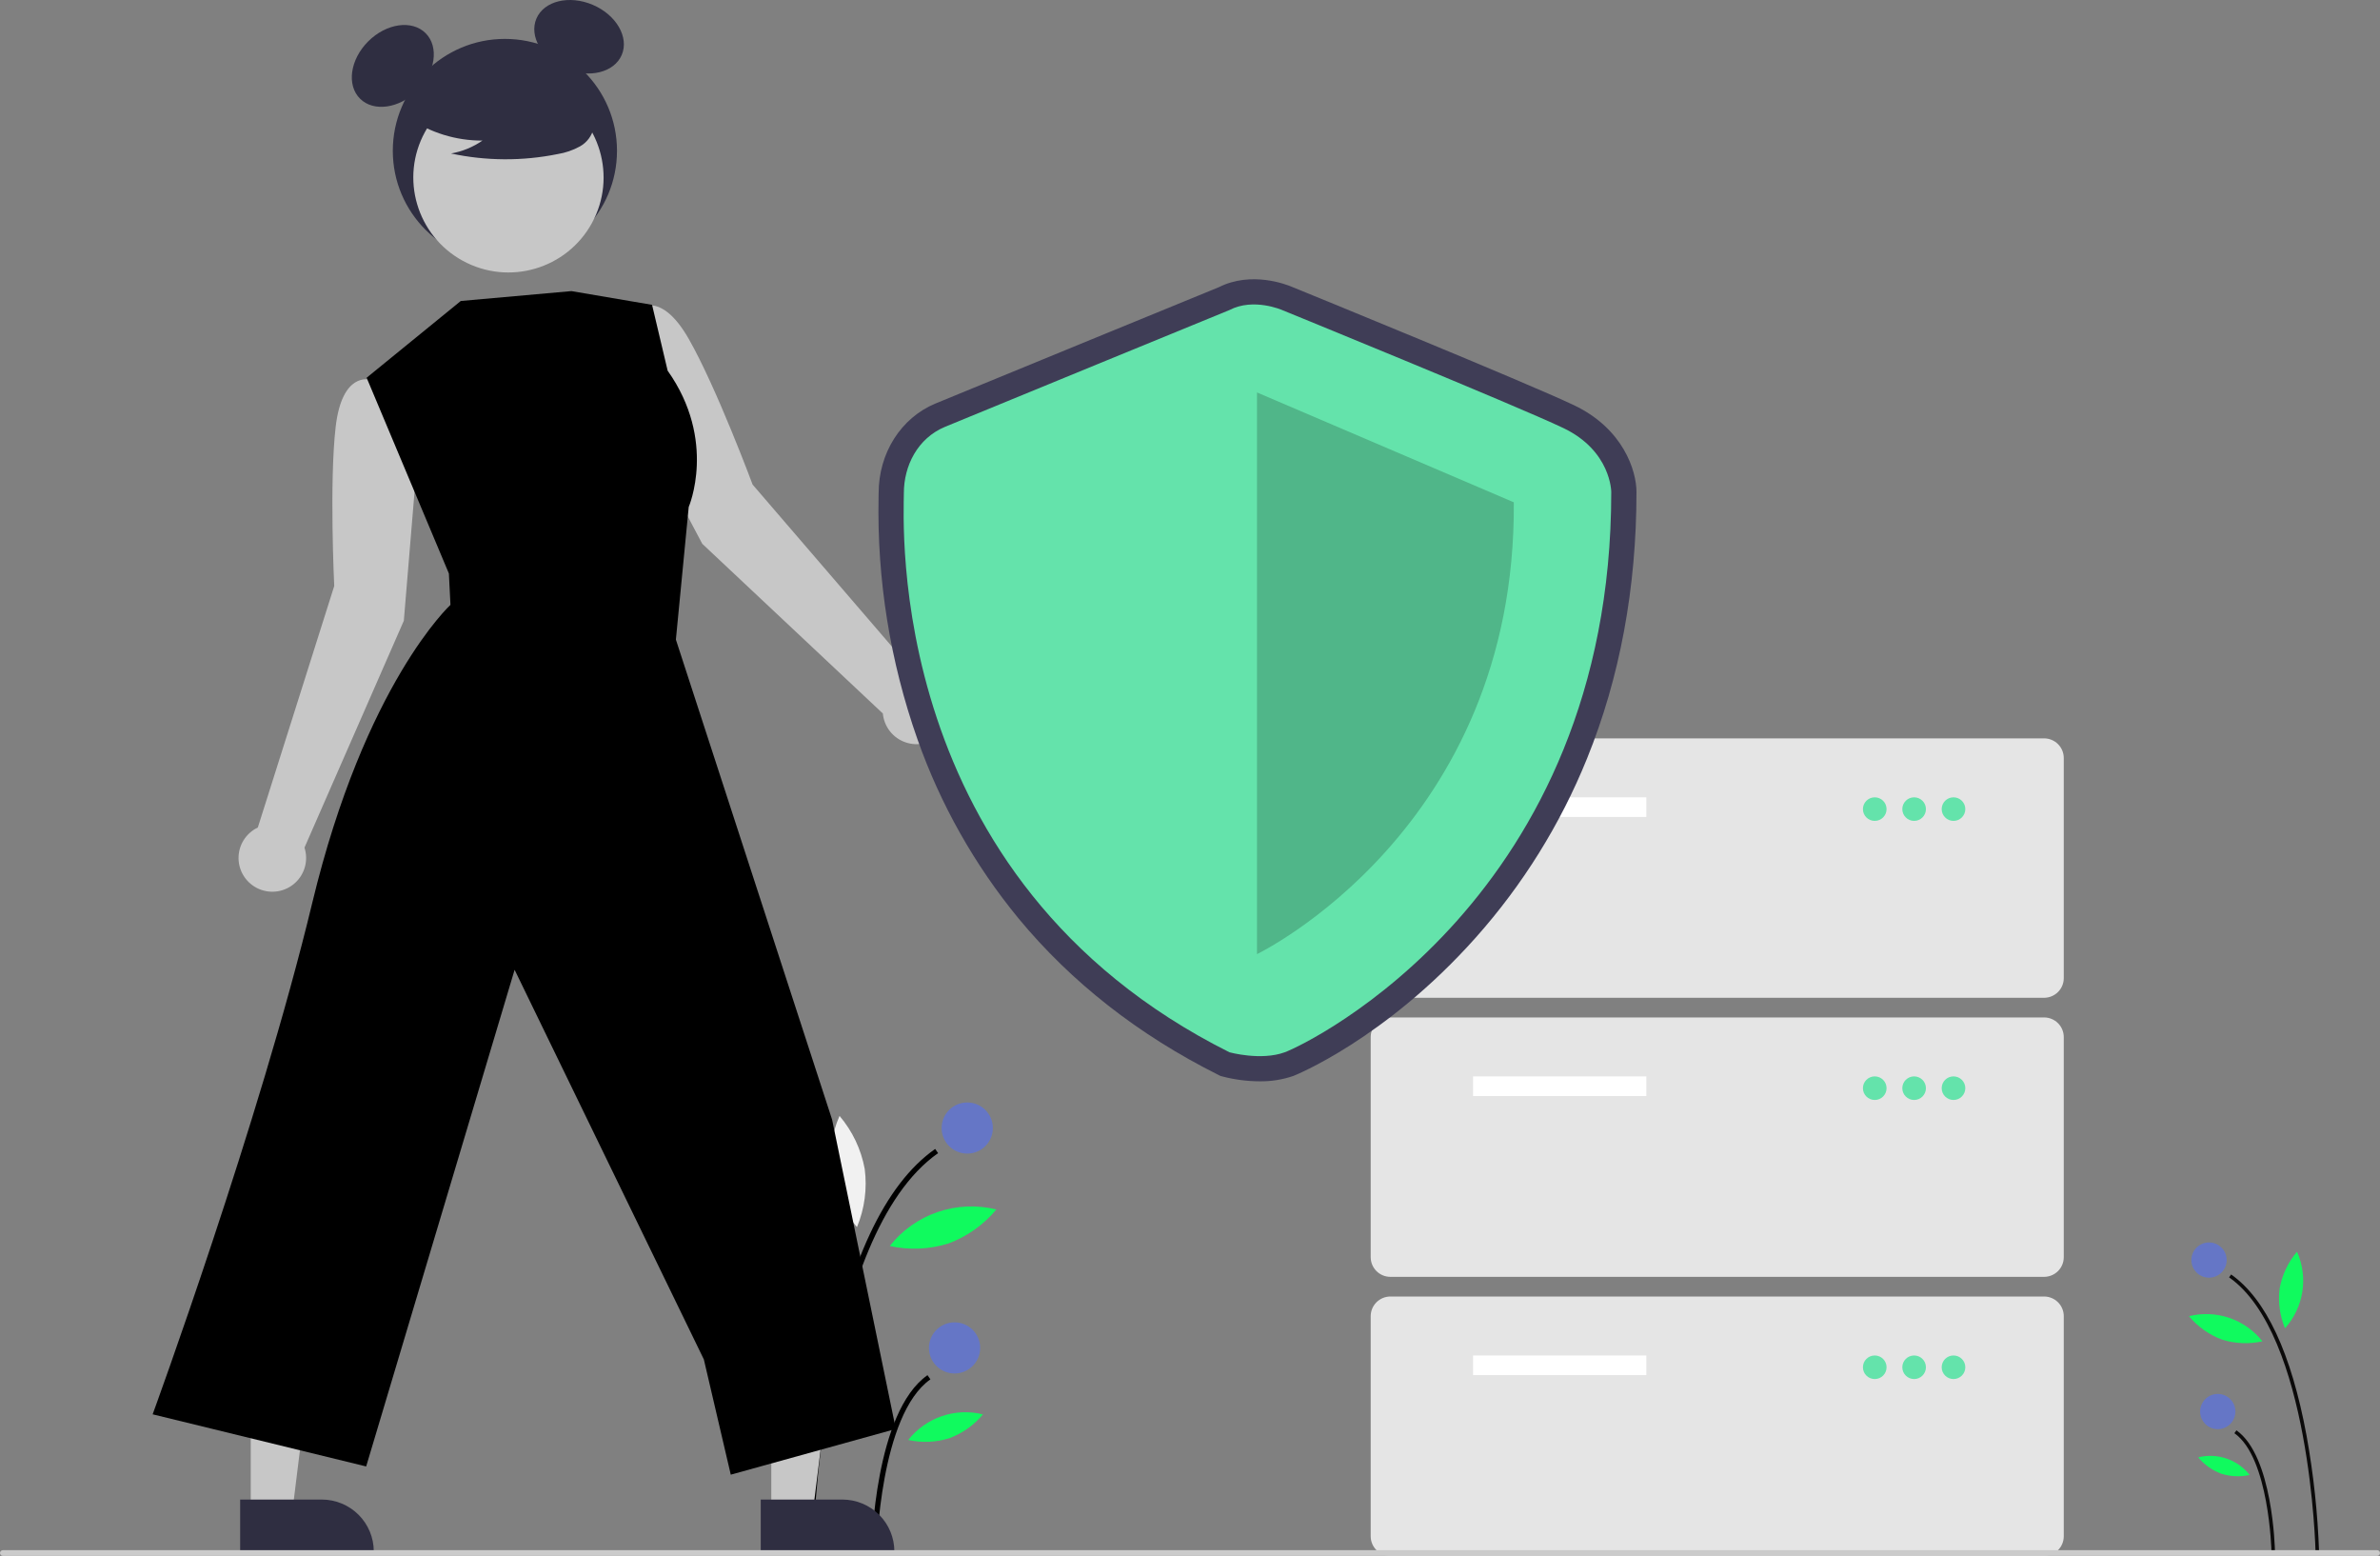 <svg width="280" height="183" viewBox="0 0 280 183" fill="none" xmlns="http://www.w3.org/2000/svg">
<rect x="0" y="0" width="280" height="183" fill="#808080" stroke="none"/>
<g clip-path="url(#clip0_74_785)">
<path d="M272.419 182.596L272.835 182.588C272.674 177.981 272.181 173.391 271.361 168.855C269.565 159.143 266.579 152.764 262.486 149.896L262.248 150.235C271.809 156.934 272.414 182.34 272.419 182.596Z" fill="#0B0A0A"/>
<path d="M267.229 182.497L267.644 182.489C267.635 182.03 267.376 171.216 263.11 168.227L262.871 168.566C266.965 171.434 267.227 182.387 267.229 182.497Z" fill="#0B0A0A"/>
<path d="M259.886 150.273C261.032 150.273 261.962 149.345 261.962 148.201C261.962 147.057 261.032 146.129 259.886 146.129C258.739 146.129 257.81 147.057 257.81 148.201C257.81 149.345 258.739 150.273 259.886 150.273Z" fill="#6576C6"/>
<path d="M260.914 168.09C262.061 168.09 262.99 167.162 262.99 166.018C262.99 164.874 262.061 163.946 260.914 163.946C259.767 163.946 258.838 164.874 258.838 166.018C258.838 167.162 259.767 168.09 260.914 168.09Z" fill="#6576C6"/>
<path d="M268.197 151.515C267.989 153.113 268.205 154.738 268.824 156.226C269.904 155.021 270.613 153.529 270.863 151.931C271.114 150.334 270.897 148.697 270.237 147.22C269.192 148.449 268.488 149.93 268.197 151.515Z" fill="#10FA5E"/>
<path d="M261.411 157.555C262.952 158.038 264.592 158.108 266.169 157.76C265.168 156.488 263.82 155.532 262.287 155.007C260.753 154.482 259.101 154.411 257.528 154.802C258.559 156.043 259.897 156.992 261.411 157.555Z" fill="#10FA5E"/>
<path d="M261.334 173.333C262.414 173.672 263.564 173.721 264.669 173.477C263.967 172.585 263.022 171.915 261.947 171.547C260.873 171.18 259.715 171.13 258.612 171.404C259.334 172.274 260.273 172.939 261.334 173.333Z" fill="#10FA5E"/>
<path d="M95.602 182.596L94.999 182.584C95.232 175.897 95.947 169.236 97.138 162.651C99.745 148.554 104.078 139.296 110.019 135.133L110.365 135.625C96.487 145.348 95.609 182.224 95.602 182.596Z" fill="black"/>
<path d="M103.136 182.452L102.533 182.44C102.546 181.774 102.923 166.078 109.115 161.739L109.461 162.231C103.519 166.395 103.139 182.292 103.136 182.452Z" fill="black"/>
<path d="M113.794 135.68C115.458 135.68 116.807 134.334 116.807 132.673C116.807 131.012 115.458 129.666 113.794 129.666C112.129 129.666 110.78 131.012 110.78 132.673C110.78 134.334 112.129 135.68 113.794 135.68Z" fill="#6576C6"/>
<path d="M112.302 161.541C113.966 161.541 115.315 160.194 115.315 158.534C115.315 156.873 113.966 155.527 112.302 155.527C110.637 155.527 109.288 156.873 109.288 158.534C109.288 160.194 110.637 161.541 112.302 161.541Z" fill="#6576C6"/>
<path d="M101.731 137.483C102.033 139.802 101.719 142.16 100.821 144.321C99.253 142.571 98.225 140.407 97.861 138.087C97.497 135.768 97.813 133.393 98.77 131.249C100.287 133.033 101.308 135.182 101.731 137.483Z" fill="#F1F1F1"/>
<path d="M111.581 146.25C109.345 146.95 106.963 147.053 104.675 146.547C106.128 144.701 108.085 143.313 110.31 142.552C112.535 141.79 114.934 141.687 117.217 142.254C115.721 144.055 113.778 145.433 111.581 146.25Z" fill="#10FA5E"/>
<path d="M111.692 169.151C110.125 169.643 108.456 169.714 106.852 169.36C107.87 168.066 109.242 167.093 110.802 166.559C112.361 166.026 114.042 165.953 115.642 166.351C114.594 167.613 113.232 168.579 111.692 169.151Z" fill="#10FA5E"/>
<path d="M49.044 54.539L47.594 45.688L43.5 44.666C43.5 44.666 40.251 43.668 39.491 50.199C38.732 56.73 39.321 68.924 39.321 68.924L30.332 97.328C29.642 97.655 29.061 98.174 28.658 98.822C28.256 99.471 28.049 100.221 28.063 100.983C28.077 101.746 28.311 102.488 28.737 103.121C29.162 103.754 29.762 104.252 30.464 104.554C31.165 104.856 31.939 104.95 32.693 104.824C33.447 104.699 34.148 104.359 34.714 103.846C35.279 103.333 35.684 102.668 35.88 101.931C36.077 101.194 36.056 100.416 35.821 99.69L47.509 73.009L49.044 54.539Z" fill="#C7C7C7"/>
<path d="M73.939 47.574L71.79 38.864L75.153 36.321C75.153 36.321 77.749 34.13 81.017 39.839C84.285 45.547 88.542 56.993 88.542 56.993L107.985 79.594C108.749 79.625 109.487 79.874 110.112 80.313C110.737 80.751 111.223 81.361 111.51 82.067C111.797 82.774 111.874 83.548 111.732 84.297C111.589 85.046 111.234 85.739 110.707 86.292C110.181 86.844 109.506 87.234 108.763 87.414C108.02 87.594 107.241 87.556 106.52 87.305C105.798 87.055 105.164 86.602 104.693 86.001C104.222 85.401 103.935 84.677 103.866 83.918L82.619 63.958L73.939 47.574Z" fill="#C7C7C7"/>
<path d="M90.742 177.958L95.618 177.957L97.938 159.191L90.741 159.191L90.742 177.958Z" fill="#C7C7C7"/>
<path d="M89.498 176.369L99.1 176.369H99.1C100.723 176.369 102.28 177.012 103.427 178.157C104.575 179.302 105.219 180.855 105.22 182.475V182.673L89.498 182.674L89.498 176.369Z" fill="#2F2E41"/>
<path d="M29.497 177.958L34.373 177.957L36.692 159.191L29.496 159.191L29.497 177.958Z" fill="#C7C7C7"/>
<path d="M28.253 176.369L37.855 176.369H37.855C39.478 176.369 41.035 177.012 42.182 178.157C43.33 179.302 43.974 180.855 43.974 182.475V182.673L28.253 182.674L28.253 176.369Z" fill="#2F2E41"/>
<path d="M59.4 30.894C66.683 30.894 72.587 25.003 72.587 17.735C72.587 10.468 66.683 4.576 59.4 4.576C52.117 4.576 46.213 10.468 46.213 17.735C46.213 25.003 52.117 30.894 59.4 30.894Z" fill="#2F2E41"/>
<path d="M49.107 10.64C51.238 8.514 51.67 5.497 50.072 3.902C48.474 2.308 45.45 2.739 43.319 4.865C41.188 6.992 40.757 10.008 42.355 11.603C43.953 13.198 46.976 12.767 49.107 10.64Z" fill="#2F2E41"/>
<path d="M73.145 6.462C74.033 4.387 72.506 1.748 69.734 0.567C66.963 -0.614 63.996 0.11 63.109 2.184C62.221 4.258 63.748 6.897 66.519 8.078C69.29 9.26 72.257 8.536 73.145 6.462Z" fill="#2F2E41"/>
<path d="M69.638 26.234C72.603 20.822 70.61 14.036 65.186 11.078C59.763 8.119 52.963 10.108 49.998 15.52C47.033 20.932 49.026 27.718 54.45 30.676C59.874 33.635 66.674 31.646 69.638 26.234Z" fill="#C7C7C7"/>
<path d="M48.059 13.852C50.616 15.611 53.652 16.547 56.758 16.535C55.65 17.302 54.388 17.819 53.06 18.053C57.19 18.937 61.458 18.96 65.598 18.123C66.518 17.976 67.406 17.671 68.222 17.223C68.629 16.997 68.984 16.687 69.263 16.314C69.542 15.942 69.739 15.515 69.842 15.062C70.117 13.493 68.893 12.069 67.621 11.109C65.672 9.661 63.426 8.664 61.044 8.189C58.662 7.714 56.204 7.773 53.848 8.362C52.31 8.759 50.769 9.43 49.769 10.663C48.77 11.896 48.474 13.796 49.426 15.066L48.059 13.852Z" fill="#2F2E41"/>
<path d="M54.21 35.4L43.133 44.427L52.811 67.455L52.996 71.14C52.996 71.14 42.948 80.384 36.732 106.207C30.515 132.03 17.959 166.343 17.959 166.343L43.078 172.475L60.542 114.06L82.806 159.888L85.973 173.443L105.39 168.064L97.896 131.688L79.516 75.225L81.026 59.626C81.026 59.626 84.389 51.84 78.546 43.597L76.713 35.852L67.227 34.238L54.21 35.4Z" fill="black"/>
<path d="M240.48 117.353H163.574C162.96 117.353 162.371 117.109 161.937 116.675C161.503 116.242 161.259 115.655 161.258 115.042V89.153C161.259 88.54 161.503 87.953 161.937 87.519C162.371 87.086 162.96 86.842 163.574 86.841H240.48C241.094 86.842 241.683 87.086 242.117 87.519C242.551 87.953 242.796 88.54 242.796 89.153V115.042C242.796 115.655 242.551 116.242 242.117 116.675C241.683 117.109 241.094 117.353 240.48 117.353Z" fill="#E5E5E5"/>
<path d="M193.687 93.776H173.303V96.087H193.687V93.776Z" fill="white"/>
<path d="M220.558 96.549C221.325 96.549 221.948 95.928 221.948 95.162C221.948 94.397 221.325 93.776 220.558 93.776C219.79 93.776 219.168 94.397 219.168 95.162C219.168 95.928 219.79 96.549 220.558 96.549Z" fill="#64E3AB"/>
<path d="M225.191 96.549C225.958 96.549 226.581 95.928 226.581 95.162C226.581 94.397 225.958 93.776 225.191 93.776C224.423 93.776 223.801 94.397 223.801 95.162C223.801 95.928 224.423 96.549 225.191 96.549Z" fill="#64E3AB"/>
<path d="M229.823 96.549C230.591 96.549 231.213 95.928 231.213 95.162C231.213 94.397 230.591 93.776 229.823 93.776C229.056 93.776 228.434 94.397 228.434 95.162C228.434 95.928 229.056 96.549 229.823 96.549Z" fill="#64E3AB"/>
<path d="M240.48 150.176H163.574C162.96 150.176 162.371 149.932 161.937 149.499C161.503 149.065 161.259 148.478 161.258 147.865V121.976C161.259 121.363 161.503 120.776 161.937 120.342C162.371 119.909 162.96 119.665 163.574 119.665H240.48C241.094 119.665 241.683 119.909 242.117 120.342C242.551 120.776 242.796 121.363 242.796 121.976V147.865C242.796 148.478 242.551 149.065 242.117 149.499C241.683 149.932 241.094 150.176 240.48 150.176Z" fill="#E5E5E5"/>
<path d="M193.687 126.599H173.303V128.911H193.687V126.599Z" fill="white"/>
<path d="M220.558 129.373C221.325 129.373 221.948 128.752 221.948 127.986C221.948 127.22 221.325 126.599 220.558 126.599C219.79 126.599 219.168 127.22 219.168 127.986C219.168 128.752 219.79 129.373 220.558 129.373Z" fill="#64E3AB"/>
<path d="M225.191 129.373C225.958 129.373 226.581 128.752 226.581 127.986C226.581 127.22 225.958 126.599 225.191 126.599C224.423 126.599 223.801 127.22 223.801 127.986C223.801 128.752 224.423 129.373 225.191 129.373Z" fill="#64E3AB"/>
<path d="M229.823 129.373C230.591 129.373 231.213 128.752 231.213 127.986C231.213 127.22 230.591 126.599 229.823 126.599C229.056 126.599 228.434 127.22 228.434 127.986C228.434 128.752 229.056 129.373 229.823 129.373Z" fill="#64E3AB"/>
<path d="M240.48 183H163.574C162.96 182.999 162.371 182.756 161.937 182.322C161.503 181.889 161.259 181.301 161.258 180.688V154.8C161.259 154.187 161.503 153.599 161.937 153.166C162.371 152.733 162.96 152.489 163.574 152.488H240.48C241.094 152.489 241.683 152.733 242.117 153.166C242.551 153.599 242.796 154.187 242.796 154.8V180.688C242.796 181.301 242.551 181.889 242.117 182.322C241.683 182.756 241.094 182.999 240.48 183Z" fill="#E5E5E5"/>
<path d="M193.687 159.423H173.303V161.734H193.687V159.423Z" fill="white"/>
<path d="M220.558 162.196C221.325 162.196 221.948 161.575 221.948 160.81C221.948 160.044 221.325 159.423 220.558 159.423C219.79 159.423 219.168 160.044 219.168 160.81C219.168 161.575 219.79 162.196 220.558 162.196Z" fill="#64E3AB"/>
<path d="M225.191 162.196C225.958 162.196 226.581 161.575 226.581 160.81C226.581 160.044 225.958 159.423 225.191 159.423C224.423 159.423 223.801 160.044 223.801 160.81C223.801 161.575 224.423 162.196 225.191 162.196Z" fill="#64E3AB"/>
<path d="M229.823 162.196C230.591 162.196 231.213 161.575 231.213 160.81C231.213 160.044 230.591 159.423 229.823 159.423C229.056 159.423 228.434 160.044 228.434 160.81C228.434 161.575 229.056 162.196 229.823 162.196Z" fill="#64E3AB"/>
<path d="M148.193 127.178C146.728 127.173 145.27 126.985 143.852 126.618L143.572 126.541L143.313 126.411C133.941 121.722 126.034 115.529 119.813 108.003C114.662 101.736 110.647 94.621 107.947 86.978C104.718 77.827 103.165 68.171 103.361 58.471C103.365 58.267 103.369 58.11 103.369 58.002C103.369 53.287 105.991 49.15 110.05 47.462C113.157 46.17 141.364 34.609 143.402 33.774C147.24 31.855 151.335 33.457 151.99 33.737C153.46 34.336 179.535 44.979 185.17 47.656C190.977 50.416 192.527 55.373 192.527 57.867C192.527 69.159 190.567 79.712 186.702 89.233C183.581 96.94 179.156 104.055 173.622 110.268C162.945 122.258 152.265 126.508 152.162 126.546C150.885 126.984 149.542 127.198 148.193 127.178ZM145.681 120.97C146.607 121.177 148.739 121.488 150.128 120.982C151.893 120.34 160.833 115.714 169.186 106.334C180.727 93.373 186.583 77.081 186.592 57.909C186.571 57.521 186.295 54.75 182.619 53.004C177.093 50.378 149.99 39.319 149.717 39.207L149.642 39.176C149.074 38.938 147.266 38.438 146.02 39.09L145.77 39.206C145.468 39.329 115.526 51.601 112.333 52.929C110.099 53.857 109.303 56.158 109.303 58.002C109.303 58.137 109.3 58.333 109.295 58.586C109.04 71.704 112.082 103.984 145.681 120.97Z" fill="#3F3D56"/>
<path d="M144.643 36.466C144.643 36.466 114.429 48.849 111.192 50.195C107.955 51.541 106.336 54.772 106.336 58.002C106.336 61.232 103.908 103.384 144.643 123.764C144.643 123.764 148.34 124.785 151.145 123.764C153.95 122.743 189.56 105.515 189.56 57.867C189.56 57.867 189.56 53.022 183.894 50.33C178.229 47.638 150.839 36.466 150.839 36.466C150.839 36.466 147.476 34.986 144.643 36.466Z" fill="#64E3AB"/>
<path opacity="0.2" d="M147.881 46.157V112.216C147.881 112.216 178.365 97.574 178.095 59.079L147.881 46.157Z" fill="black"/>
<path d="M279.661 183H0.339C0.249 183 0.163 182.964 0.099 182.901C0.036 182.837 0 182.751 0 182.662C0 182.572 0.036 182.486 0.099 182.423C0.163 182.359 0.249 182.323 0.339 182.323H279.661C279.751 182.323 279.837 182.359 279.901 182.423C279.964 182.486 280 182.572 280 182.662C280 182.751 279.964 182.837 279.901 182.901C279.837 182.964 279.751 183 279.661 183Z" fill="#CBCBCB"/>
</g>
<defs>
<clipPath id="clip0_74_785">
<rect width="280" height="183" fill="white"/>
</clipPath>
</defs>
</svg>
